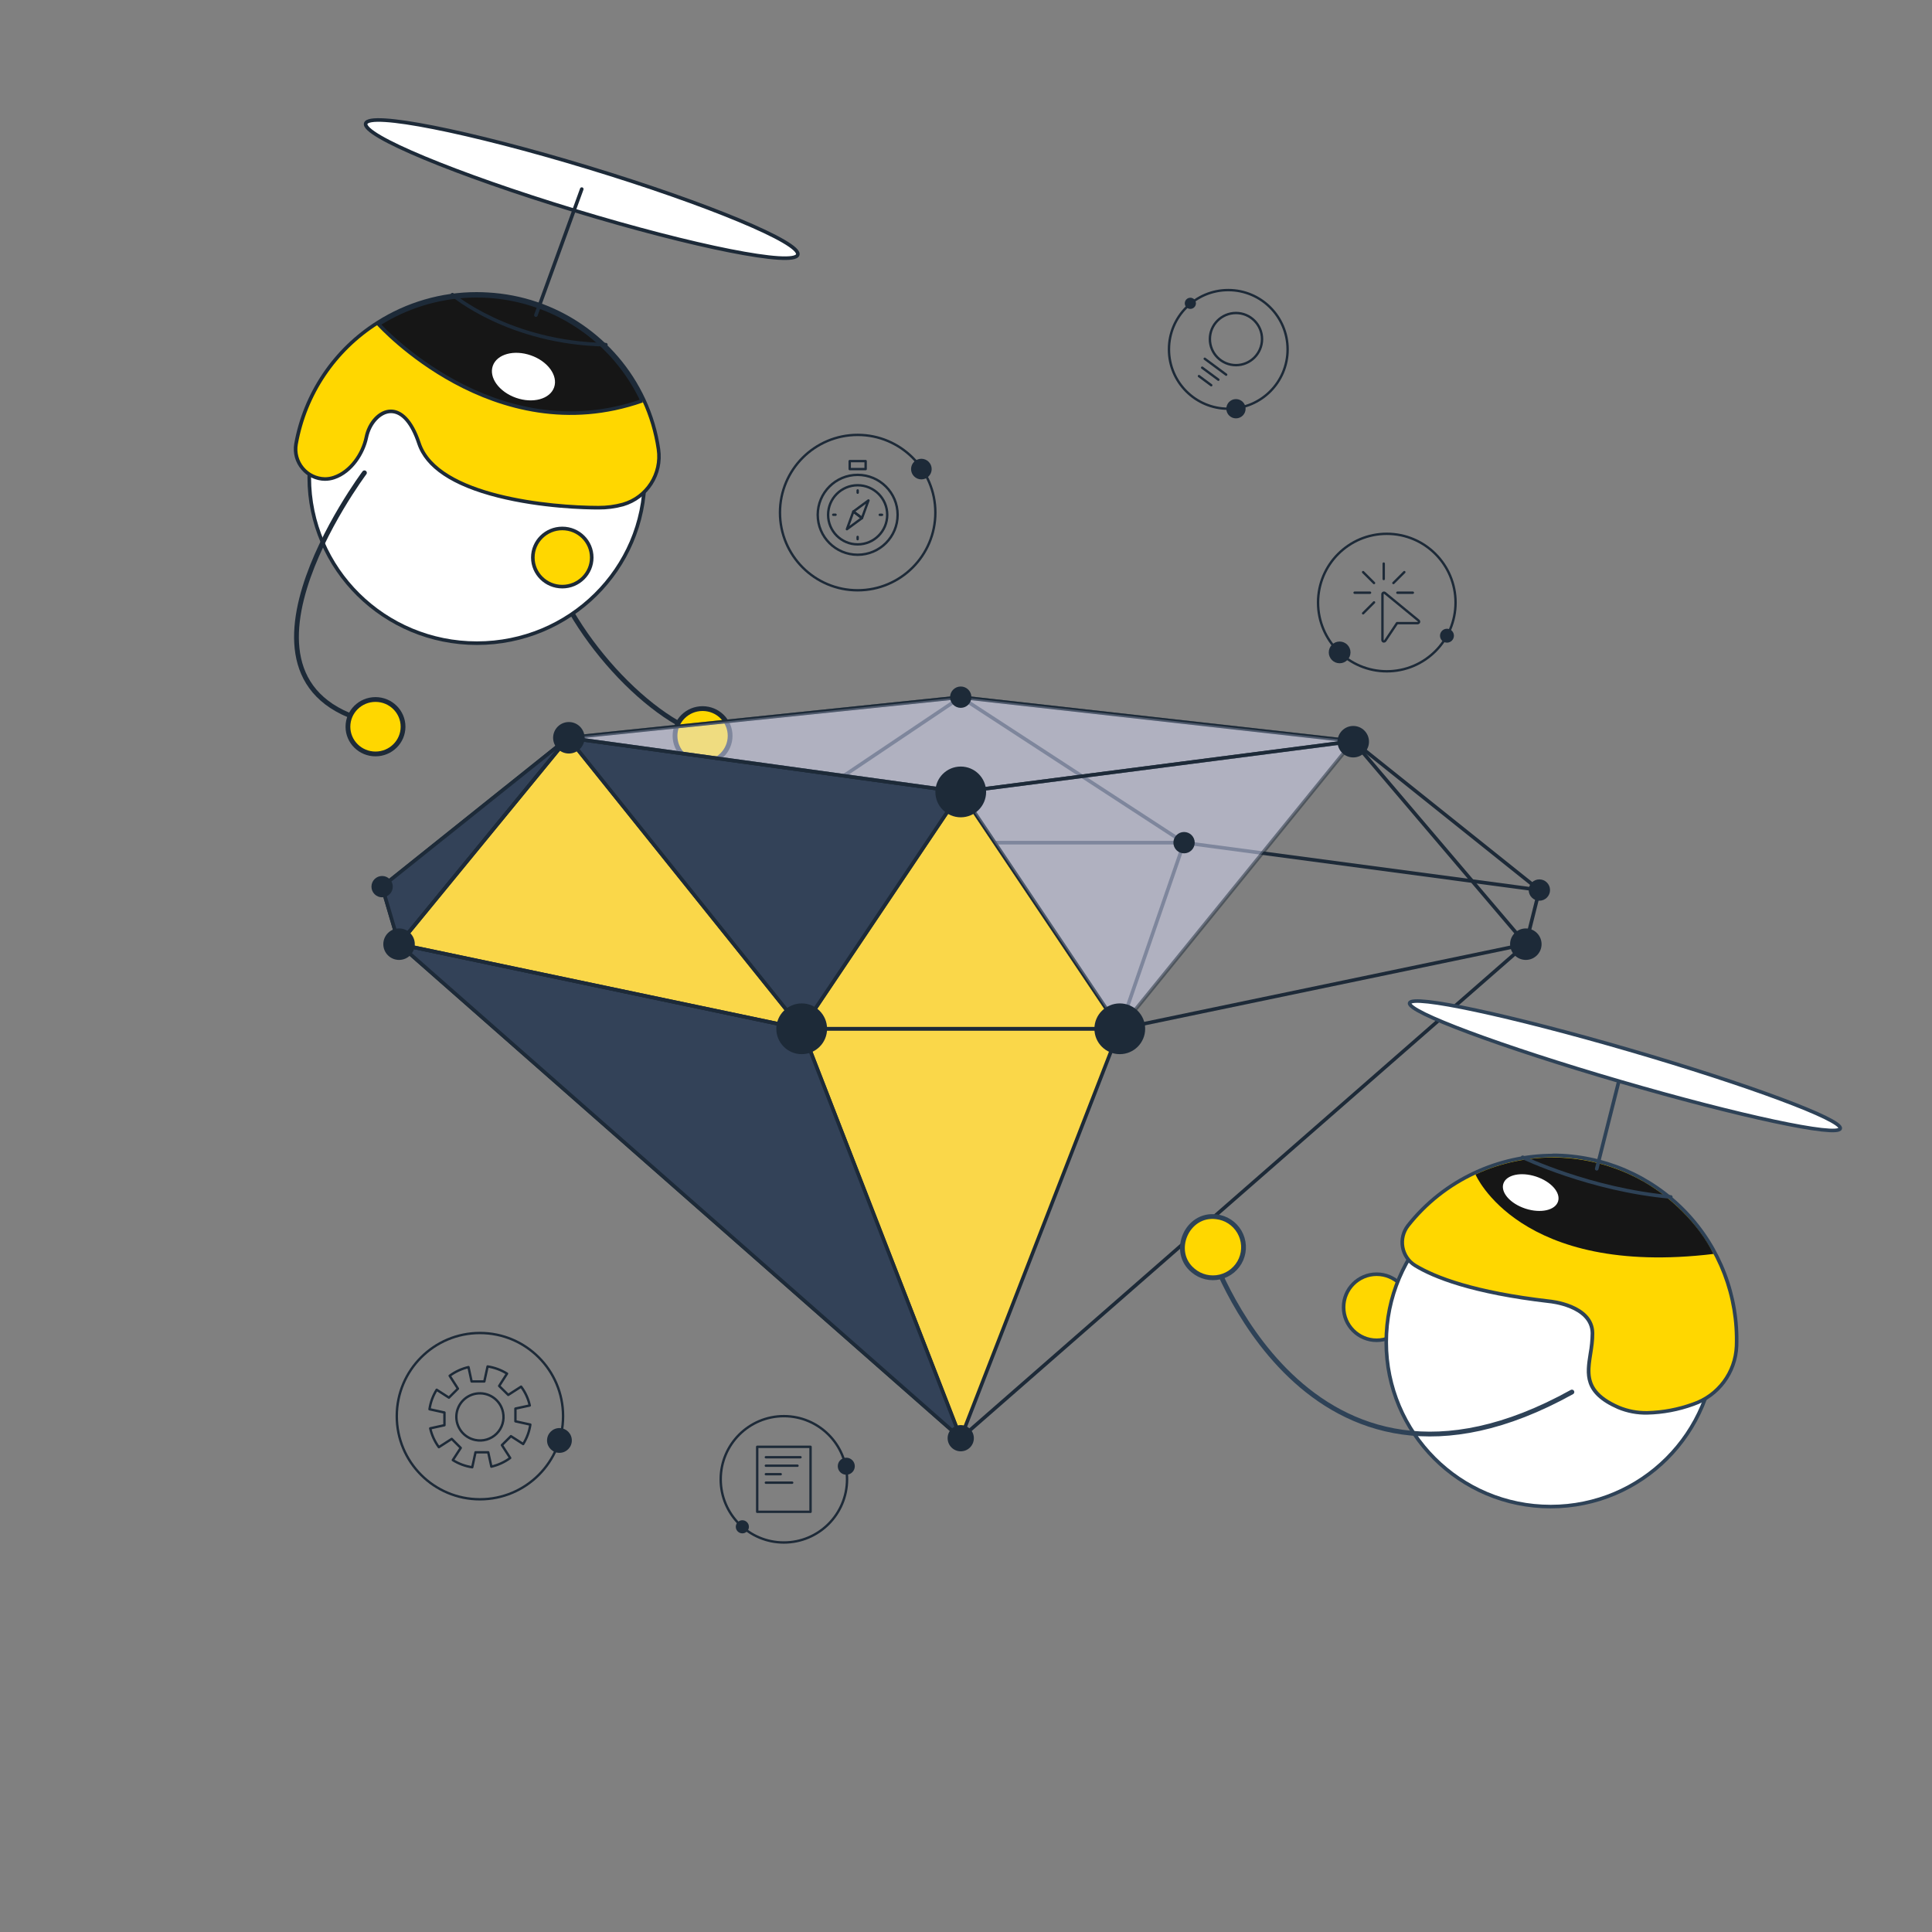 <?xml version="1.0" encoding="UTF-8"?>
<svg width="420px" height="420px" viewBox="0 0 420 420" version="1.1" xmlns="http://www.w3.org/2000/svg" xmlns:xlink="http://www.w3.org/1999/xlink">
    <rect x="0" y="0" width="420" height="420" fill="#808080" stroke="none"/>
    <!-- Generator: Sketch 57.1 (83088) - https://sketch.com -->
    <title>cf-6</title>
    <desc>Created with Sketch.</desc>
    <g stroke="none" stroke-width="1" fill="none" fill-rule="evenodd">
        <g>
            <g transform="translate(63.599, 22.05)">
                <path d="M54.476,94.354 C56.385,111.124 75.146,133.052 89.166,137.613" stroke="#1D2A38" stroke-width="1.04" stroke-linecap="round" stroke-linejoin="round"></path>
                <ellipse stroke="#1D2A38" stroke-width="1.04" fill="#FFD700" fill-rule="nonzero" stroke-linecap="round" stroke-linejoin="round" cx="89.134" cy="137.909" rx="5.99" ry="5.918"></ellipse>
                <ellipse stroke="#1D2A38" stroke-width="0.78" fill="#FFFFFF" fill-rule="nonzero" stroke-linecap="round" stroke-linejoin="round" cx="40.088" cy="81.76" rx="36.457" ry="36.01"></ellipse>
                <path d="M66.478,88.312 C53.722,88.312 31.149,85.363 27.478,74.318 C25.986,69.836 23.838,67.371 21.378,67.371 C19.018,67.371 16.657,69.872 16.012,73.065 C15.346,76.341 12.892,80.46 9.013,81.76 C8.375,81.976 7.705,82.086 7.032,82.087 L7.032,82.087 C5.161,82.074 3.392,81.232 2.201,79.789 C0.961,78.324 0.435,76.385 0.766,74.495 C2.71,63.598 9.145,54.02 18.498,48.1 C24.932,44.014 32.398,41.849 40.02,41.86 C40.837,41.86 41.664,41.86 42.475,41.938 C57.141,42.753 70.166,51.581 76.358,64.901 C77.94,68.3 79.016,71.913 79.551,75.624 C80.336,80.996 77.034,86.123 71.818,87.63 C70.078,88.102 68.281,88.331 66.478,88.312 L66.478,88.312 Z" fill="#FFD700" fill-rule="nonzero"></path>
                <path d="M40.02,42.234 C40.826,42.234 41.638,42.234 42.454,42.307 C56.973,43.128 69.864,51.865 76.004,65.047 C77.569,68.414 78.634,71.991 79.166,75.665 C79.935,80.846 76.749,85.795 71.714,87.24 C70.008,87.707 68.246,87.936 66.478,87.922 C56.244,87.922 31.638,85.654 27.847,74.194 C26.095,68.942 23.64,66.981 21.373,66.981 C18.695,66.981 16.288,69.716 15.653,72.987 C14.936,76.502 12.336,80.236 8.893,81.39 C8.296,81.594 7.668,81.698 7.037,81.697 C5.258,81.664 3.583,80.856 2.449,79.485 C1.316,78.113 0.838,76.316 1.14,74.563 C3.054,63.768 9.432,54.281 18.706,48.433 C25.077,44.378 32.474,42.227 40.026,42.234 L40.02,42.234 Z M40.026,41.454 C32.328,41.447 24.789,43.639 18.295,47.772 C8.839,53.745 2.33,63.418 0.36,74.428 C0.023,76.437 0.594,78.492 1.92,80.038 C3.186,81.57 5.065,82.463 7.052,82.477 C7.76,82.474 8.462,82.359 9.132,82.134 C13.142,80.782 15.705,76.523 16.412,73.143 C17.021,70.122 19.21,67.761 21.394,67.761 C23.656,67.761 25.689,70.132 27.114,74.443 C28.866,79.695 34.737,83.621 44.576,86.112 C54.071,88.514 63.748,88.712 66.488,88.712 C68.327,88.726 70.159,88.488 71.933,88.005 C77.332,86.431 80.742,81.114 79.92,75.551 C79.379,71.802 78.293,68.153 76.696,64.719 C70.441,51.27 57.289,42.357 42.48,41.532 C41.658,41.48 40.821,41.454 40,41.454 L40.026,41.454 Z" fill="#1D2A38" fill-rule="nonzero"></path>
                <path d="M76.01,65.078 C43.77,76.362 18.706,48.438 18.706,48.438 C28.344,42.319 40.148,40.637 51.112,43.821 C62.076,47.005 71.143,54.748 76.004,65.078 C76.006,65.078 76.008,65.078 76.01,65.078 Z" stroke="#1D2A38" stroke-width="0.78" fill="#161616" fill-rule="nonzero" style="mix-blend-mode: color-dodge;"></path>
                <ellipse stroke="#1D2A38" stroke-width="0.78" fill="#FFD700" fill-rule="nonzero" stroke-linecap="round" stroke-linejoin="round" cx="58.636" cy="99.154" rx="6.401" ry="6.323"></ellipse>
                <ellipse stroke="#1D2A38" stroke-width="0.78" fill="#FFFFFF" fill-rule="nonzero" stroke-linecap="round" stroke-linejoin="round" transform="translate(62.865, 19.057) rotate(-73.1) translate(-62.865, -19.057) " cx="62.865" cy="19.057" rx="4.904" ry="49.078"></ellipse>
                <path d="M52.901,46.452 L62.869,19.058" stroke="#1D2A38" stroke-width="0.78" stroke-linecap="round" stroke-linejoin="round"></path>
                <path d="M34.748,42.011 C34.748,42.011 47.113,52.551 68.111,52.884" stroke="#1D2A38" stroke-width="0.78" stroke-linecap="round" stroke-linejoin="round"></path>
                <path d="M15.627,80.735 C15.627,80.735 -20.664,129.152 20.505,135.647" stroke="#1D2A38" stroke-width="1.04" stroke-linecap="round" stroke-linejoin="round"></path>
                <ellipse stroke="#1D2A38" stroke-width="1.04" fill="#FFD700" fill-rule="nonzero" stroke-linecap="round" stroke-linejoin="round" cx="18.03" cy="135.933" rx="5.99" ry="5.918"></ellipse>
                <ellipse fill="#FFFFFF" fill-rule="nonzero" transform="translate(50.197, 59.818) rotate(-70.69) translate(-50.197, -59.818) " cx="50.197" cy="59.818" rx="4.888" ry="7.062"></ellipse>
                <polyline stroke="#1D2A38" stroke-width="0.78" stroke-linecap="round" stroke-linejoin="round" points="19.47 170.7 98.182 161.138 193.805 161.138 271.046 171.439"></polyline>
                <polygon stroke="#1D2A38" stroke-width="0.78" stroke-linecap="round" stroke-linejoin="round" points="19.47 170.7 23.152 183.206 145.258 290.602 268.103 183.206 271.046 171.439 230.585 139.074 145.258 129.511 59.931 138.336"></polygon>
                <polygon stroke="#1D2A38" stroke-width="0.78" fill="#FAD749" fill-rule="nonzero" stroke-linecap="round" stroke-linejoin="round" points="179.833 201.599 145.258 150.108 110.683 201.599"></polygon>
                <polygon stroke="#1D2A38" stroke-width="0.78" fill="#FAD749" fill-rule="nonzero" stroke-linecap="round" stroke-linejoin="round" points="145.258 290.602 179.833 201.599 110.683 201.599"></polygon>
                <polyline stroke="#1D2A38" stroke-width="0.78" stroke-linecap="round" stroke-linejoin="round" points="110.683 201.599 98.182 161.138 145.258 129.511 193.805 161.138 179.833 201.599"></polyline>
                <polygon stroke="#1D2A38" stroke-width="0.78" fill="#334258" fill-rule="nonzero" stroke-linecap="round" stroke-linejoin="round" points="145.258 290.602 110.683 201.599 23.152 183.206"></polygon>
                <polygon stroke="#1D2A38" stroke-width="0.78" fill="#334258" fill-rule="nonzero" stroke-linecap="round" stroke-linejoin="round" points="59.931 138.336 19.47 170.7 23.152 183.206"></polygon>
                <polygon stroke="#1D2A38" stroke-width="0.78" fill="#FAD749" fill-rule="nonzero" stroke-linecap="round" stroke-linejoin="round" points="110.683 201.599 59.931 138.336 23.152 183.206"></polygon>
                <polygon stroke="#1D2A38" stroke-width="0.78" fill="#334258" fill-rule="nonzero" stroke-linecap="round" stroke-linejoin="round" points="110.683 201.599 145.258 150.108 59.931 138.336"></polygon>
                <polygon stroke="#1D2A38" stroke-width="0.78" fill="#E1E3FF" fill-rule="nonzero" opacity="0.5" stroke-linecap="round" stroke-linejoin="round" points="59.931 138.336 145.258 129.511 230.871 139.074 145.258 150.108"></polygon>
                <polygon stroke="#1D2A38" stroke-width="0.78" fill="#E1E3FF" fill-rule="nonzero" opacity="0.5" stroke-linecap="round" stroke-linejoin="round" points="230.585 139.074 179.833 201.599 145.258 150.108"></polygon>
                <polygon stroke="#1D2A38" stroke-width="0.78" stroke-linecap="round" stroke-linejoin="round" points="59.931 138.336 23.152 183.206 110.683 201.599 179.833 201.599 268.103 183.206 230.585 139.074 145.258 150.108"></polygon>
                <circle fill="#1D2A38" fill-rule="nonzero" cx="145.258" cy="150.108" r="5.517"></circle>
                <circle fill="#1D2A38" fill-rule="nonzero" cx="60.066" cy="138.336" r="3.422"></circle>
                <circle fill="#1D2A38" fill-rule="nonzero" cx="145.258" cy="129.511" r="2.319"></circle>
                <circle fill="#1D2A38" fill-rule="nonzero" cx="19.47" cy="170.7" r="2.319"></circle>
                <circle fill="#1D2A38" fill-rule="nonzero" cx="193.805" cy="161.138" r="2.319"></circle>
                <circle fill="#1D2A38" fill-rule="nonzero" cx="271.046" cy="171.439" r="2.319"></circle>
                <circle fill="#1D2A38" fill-rule="nonzero" cx="230.585" cy="139.188" r="3.422"></circle>
                <circle fill="#1D2A38" fill-rule="nonzero" cx="110.683" cy="201.599" r="5.517"></circle>
                <circle fill="#1D2A38" fill-rule="nonzero" cx="179.833" cy="201.599" r="5.517"></circle>
                <circle fill="#1D2A38" fill-rule="nonzero" cx="23.152" cy="183.206" r="3.422"></circle>
                <circle fill="#1D2A38" fill-rule="nonzero" cx="268.103" cy="183.206" r="3.422"></circle>
                <circle fill="#1D2A38" fill-rule="nonzero" cx="145.258" cy="290.602" r="2.85"></circle>
                <circle stroke="#1D2A38" stroke-width="0.52" stroke-linecap="round" stroke-linejoin="round" cx="40.733" cy="285.808" r="18.075"></circle>
                <path d="M48.45,286.931 L48.45,284.164 L51.57,283.488 C51.236,282.007 50.595,280.613 49.687,279.396 L46.89,281.19 L44.914,279.24 L46.624,276.567 C45.339,275.76 43.899,275.229 42.397,275.007 L41.69,278.268 L38.923,278.268 L38.247,275.148 C36.768,275.49 35.375,276.132 34.155,277.035 L35.949,279.833 L33.994,281.783 L31.331,280.072 C30.523,281.359 29.992,282.801 29.771,284.305 L33.021,285.017 L33.021,287.778 L29.927,288.46 C30.266,289.938 30.905,291.331 31.804,292.552 L34.602,290.753 L36.562,292.713 L34.841,295.36 C36.125,296.168 37.563,296.699 39.064,296.92 L39.771,293.665 L42.537,293.665 L43.218,296.785 C44.697,296.444 46.09,295.804 47.311,294.902 L45.512,292.105 L47.472,290.16 L50.134,291.871 C50.942,290.585 51.473,289.145 51.694,287.643 L48.45,286.931 Z M39.703,290.987 C37.189,290.473 35.444,288.178 35.619,285.619 C35.794,283.059 37.836,281.024 40.397,280.857 C42.957,280.691 45.246,282.445 45.751,284.96 C46.106,286.647 45.584,288.398 44.363,289.615 C43.142,290.831 41.388,291.348 39.703,290.987 L39.703,290.987 Z" stroke="#1D2A38" stroke-width="0.52" stroke-linecap="round" stroke-linejoin="round"></path>
                <circle fill="#1D2A38" fill-rule="nonzero" cx="58.018" cy="291.091" r="2.694"></circle>
                <circle stroke="#1D2A38" stroke-width="0.52" stroke-linecap="round" stroke-linejoin="round" cx="122.851" cy="89.383" r="16.89"></circle>
                <circle stroke="#1D2A38" stroke-width="0.52" stroke-linecap="round" stroke-linejoin="round" cx="122.851" cy="89.866" r="8.684"></circle>
                <circle stroke="#1D2A38" stroke-width="0.52" stroke-linecap="round" stroke-linejoin="round" cx="122.851" cy="89.866" r="6.427"></circle>
                <rect stroke="#1D2A38" stroke-width="0.52" stroke-linecap="round" stroke-linejoin="round" x="121.12" y="78.192" width="3.463" height="1.732"></rect>
                <polygon stroke="#1D2A38" stroke-width="0.52" stroke-linecap="round" stroke-linejoin="round" points="123.792 90.574 121.915 89.159 125.196 86.741"></polygon>
                <polygon stroke="#1D2A38" stroke-width="0.52" stroke-linecap="round" stroke-linejoin="round" points="123.792 90.574 121.915 89.159 120.511 92.992"></polygon>
                <path d="M122.851,84.562 L122.851,85.051" stroke="#1D2A38" stroke-width="0.52" stroke-linecap="round" stroke-linejoin="round"></path>
                <path d="M117.547,89.851 L118.036,89.851" stroke="#1D2A38" stroke-width="0.52" stroke-linecap="round" stroke-linejoin="round"></path>
                <path d="M122.841,95.16 L122.841,94.671" stroke="#1D2A38" stroke-width="0.52" stroke-linecap="round" stroke-linejoin="round"></path>
                <path d="M128.145,89.866 L127.656,89.866" stroke="#1D2A38" stroke-width="0.52" stroke-linecap="round" stroke-linejoin="round"></path>
                <circle fill="#1D2A38" fill-rule="nonzero" cx="136.699" cy="79.924" r="2.241"></circle>
                <circle stroke="#1D2A38" stroke-width="0.52" stroke-linecap="round" stroke-linejoin="round" cx="106.809" cy="299.541" r="13.733"></circle>
                <rect stroke="#1D2A38" stroke-width="0.52" stroke-linecap="round" stroke-linejoin="round" x="101.011" y="292.474" width="11.596" height="14.128"></rect>
                <path d="M102.894,294.741 L110.418,294.741" stroke="#1D2A38" stroke-width="0.52" stroke-linecap="round" stroke-linejoin="round"></path>
                <path d="M102.894,296.582 L109.768,296.582" stroke="#1D2A38" stroke-width="0.52" stroke-linecap="round" stroke-linejoin="round"></path>
                <path d="M102.894,298.428 L106.118,298.428" stroke="#1D2A38" stroke-width="0.52" stroke-linecap="round" stroke-linejoin="round"></path>
                <path d="M102.894,300.269 L108.614,300.269" stroke="#1D2A38" stroke-width="0.52" stroke-linecap="round" stroke-linejoin="round"></path>
                <circle fill="#1D2A38" fill-rule="nonzero" cx="120.376" cy="296.691" r="1.851"></circle>
                <circle fill="#1D2A38" fill-rule="nonzero" cx="97.782" cy="309.863" r="1.425"></circle>
                <circle stroke="#1D2A38" stroke-width="0.52" stroke-linecap="round" stroke-linejoin="round" cx="237.88" cy="108.94" r="14.945"></circle>
                <path d="M244.76,112.84 L237.48,106.865 C237.337,106.752 237.13,106.773 237.012,106.912 C236.964,106.973 236.936,107.048 236.934,107.125 L236.934,117.078 C236.935,117.225 237.032,117.354 237.173,117.395 C237.204,117.4 237.236,117.4 237.267,117.395 C237.378,117.398 237.482,117.343 237.542,117.25 L240.101,113.417 L244.568,113.417 C244.751,113.417 244.9,113.268 244.9,113.084 C244.893,112.986 244.841,112.896 244.76,112.84 Z" stroke="#1D2A38" stroke-width="0.52" stroke-linecap="round" stroke-linejoin="round"></path>
                <path d="M237.21,103.823 L237.21,100.469" stroke="#1D2A38" stroke-width="0.52" stroke-linecap="round" stroke-linejoin="round"></path>
                <path d="M239.316,104.692 L241.687,102.326" stroke="#1D2A38" stroke-width="0.52" stroke-linecap="round" stroke-linejoin="round"></path>
                <path d="M240.184,106.798 L243.538,106.798" stroke="#1D2A38" stroke-width="0.52" stroke-linecap="round" stroke-linejoin="round"></path>
                <path d="M235.104,108.904 L232.732,111.275" stroke="#1D2A38" stroke-width="0.52" stroke-linecap="round" stroke-linejoin="round"></path>
                <path d="M234.235,106.798 L230.881,106.798" stroke="#1D2A38" stroke-width="0.52" stroke-linecap="round" stroke-linejoin="round"></path>
                <path d="M235.104,104.692 L232.732,102.326" stroke="#1D2A38" stroke-width="0.52" stroke-linecap="round" stroke-linejoin="round"></path>
                <circle fill="#1D2A38" fill-rule="nonzero" cx="227.626" cy="119.777" r="2.361"></circle>
                <circle fill="#1D2A38" fill-rule="nonzero" cx="250.958" cy="116.147" r="1.513"></circle>
                <circle stroke="#1D2A38" stroke-width="0.52" stroke-linecap="round" stroke-linejoin="round" cx="203.42" cy="53.908" r="12.896"></circle>
                <circle stroke="#1D2A38" stroke-width="0.52" stroke-linecap="round" stroke-linejoin="round" cx="205.089" cy="51.662" r="5.668"></circle>
                <path d="M198.303,55.942 L202.957,59.4" stroke="#1D2A38" stroke-width="0.52" stroke-linecap="round" stroke-linejoin="round"></path>
                <path d="M197.742,57.881 L201.262,60.492" stroke="#1D2A38" stroke-width="0.52" stroke-linecap="round" stroke-linejoin="round"></path>
                <path d="M197.045,59.712 L199.712,61.693" stroke="#1D2A38" stroke-width="0.52" stroke-linecap="round" stroke-linejoin="round"></path>
                <circle fill="#1D2A38" fill-rule="nonzero" cx="205.089" cy="66.804" r="2.096"></circle>
                <circle fill="#1D2A38" fill-rule="nonzero" cx="195.173" cy="43.888" r="1.212"></circle>
                <circle stroke="#2E4257" stroke-width="0.78" fill="#FFD700" fill-rule="nonzero" stroke-linecap="round" stroke-linejoin="round" cx="235.67" cy="262.132" r="7.181"></circle>
                <circle stroke="#2E4257" stroke-width="0.78" fill="#FFFFFF" fill-rule="nonzero" stroke-linecap="round" stroke-linejoin="round" cx="273.506" cy="269.719" r="35.75"></circle>
                <path d="M294.514,285.095 C292.374,285.13 290.25,284.725 288.274,283.904 C280.853,280.654 281.514,276.567 282.179,272.236 C282.456,270.752 282.604,269.247 282.621,267.738 C282.538,261.726 273.386,260.853 273.298,260.848 C256.517,258.913 248.145,255.538 244.079,253.048 C242.65,252.167 241.663,250.719 241.366,249.067 C241.068,247.415 241.487,245.714 242.519,244.39 C253.235,230.798 271.475,225.638 287.723,231.602 C303.971,237.566 314.542,253.301 313.92,270.598 C313.673,276.348 309.924,281.359 304.477,283.218 C301.281,284.384 297.915,285.018 294.514,285.095 Z" fill="#FFD700" fill-rule="nonzero"></path>
                <path d="M273.968,229.533 C284.717,229.546 295,233.925 302.457,241.666 C309.915,249.407 313.908,259.845 313.52,270.587 C313.294,276.18 309.644,281.056 304.342,282.849 C301.186,283.991 297.868,284.618 294.514,284.705 C292.421,284.743 290.342,284.349 288.409,283.546 C278.908,279.386 283.079,274.186 282.99,267.732 C282.902,261.279 273.308,260.452 273.308,260.452 C256.933,258.57 248.535,255.32 244.24,252.72 C242.907,251.896 241.986,250.544 241.71,249.001 C241.433,247.458 241.825,245.87 242.789,244.634 C246.614,239.775 251.531,235.886 257.141,233.282 C262.403,230.823 268.14,229.547 273.948,229.544 L273.968,229.533 Z M273.948,228.764 L273.948,228.764 C268.027,228.776 262.181,230.076 256.814,232.575 C251.097,235.237 246.084,239.202 242.176,244.15 C241.075,245.563 240.627,247.376 240.944,249.138 C241.26,250.9 242.311,252.445 243.834,253.386 C247.932,255.902 256.356,259.303 273.199,261.243 C273.308,261.243 282.112,262.101 282.19,267.753 C282.17,269.241 282.024,270.725 281.753,272.189 C281.046,276.671 280.38,280.904 288.076,284.268 C290.114,285.116 292.307,285.528 294.514,285.48 C297.955,285.4 301.361,284.759 304.596,283.582 C310.204,281.667 314.059,276.503 314.3,270.582 C314.687,259.632 310.614,248.993 303.012,241.102 C295.41,233.211 284.931,228.743 273.974,228.722 L273.948,228.764 Z" fill="#2E4257" fill-rule="nonzero"></path>
                <path d="M308.902,250.546 L308.902,250.546 C266.657,255.642 257.162,233.272 257.162,233.272 C268.446,228.046 281.52,228.381 292.522,234.177 C299.391,237.744 305.678,244.057 308.902,250.546 Z" fill="#161616" fill-rule="nonzero" style="mix-blend-mode: color-dodge;"></path>
                <path d="M267.416,229.533 C267.416,229.533 282.075,236.6 299.615,238.16" stroke="#2E4257" stroke-width="0.78" stroke-linecap="round" stroke-linejoin="round"></path>
                <path d="M283.516,232.029 L289.246,209.321" stroke="#2E4257" stroke-width="0.78" fill="#FFD700" fill-rule="nonzero" stroke-linecap="round" stroke-linejoin="round"></path>
                <ellipse stroke="#2E4257" stroke-width="0.78" fill="#FFFFFF" fill-rule="nonzero" stroke-linecap="round" stroke-linejoin="round" transform="translate(289.646, 209.638) rotate(-73.75) translate(-289.646, -209.638) " cx="289.646" cy="209.638" rx="3.572" ry="48.75"></ellipse>
                <path d="M199.343,249.267 C199.343,249.267 219.992,312.832 278.118,280.566" stroke="#2E4257" stroke-width="1.04" stroke-linecap="round" stroke-linejoin="round"></path>
                <path d="M206.197,251.706 C205.363,253.639 203.665,255.064 201.617,255.55 C199.568,256.037 197.411,255.527 195.797,254.176 C190.794,250.104 194.414,241.649 200.815,242.466 C202.909,242.7 204.768,243.912 205.829,245.733 C206.889,247.554 207.026,249.769 206.197,251.706 L206.197,251.706 Z" stroke="#2E4257" stroke-width="1.04" fill="#FFD700" fill-rule="nonzero" stroke-linecap="round" stroke-linejoin="round"></path>
                <ellipse fill="#FFFFFF" fill-rule="nonzero" transform="translate(269.162, 237.206) rotate(-71.928) translate(-269.162, -237.206) " cx="269.162" cy="237.206" rx="3.669" ry="6.251"></ellipse>
            </g>
        </g>
    </g>
</svg>